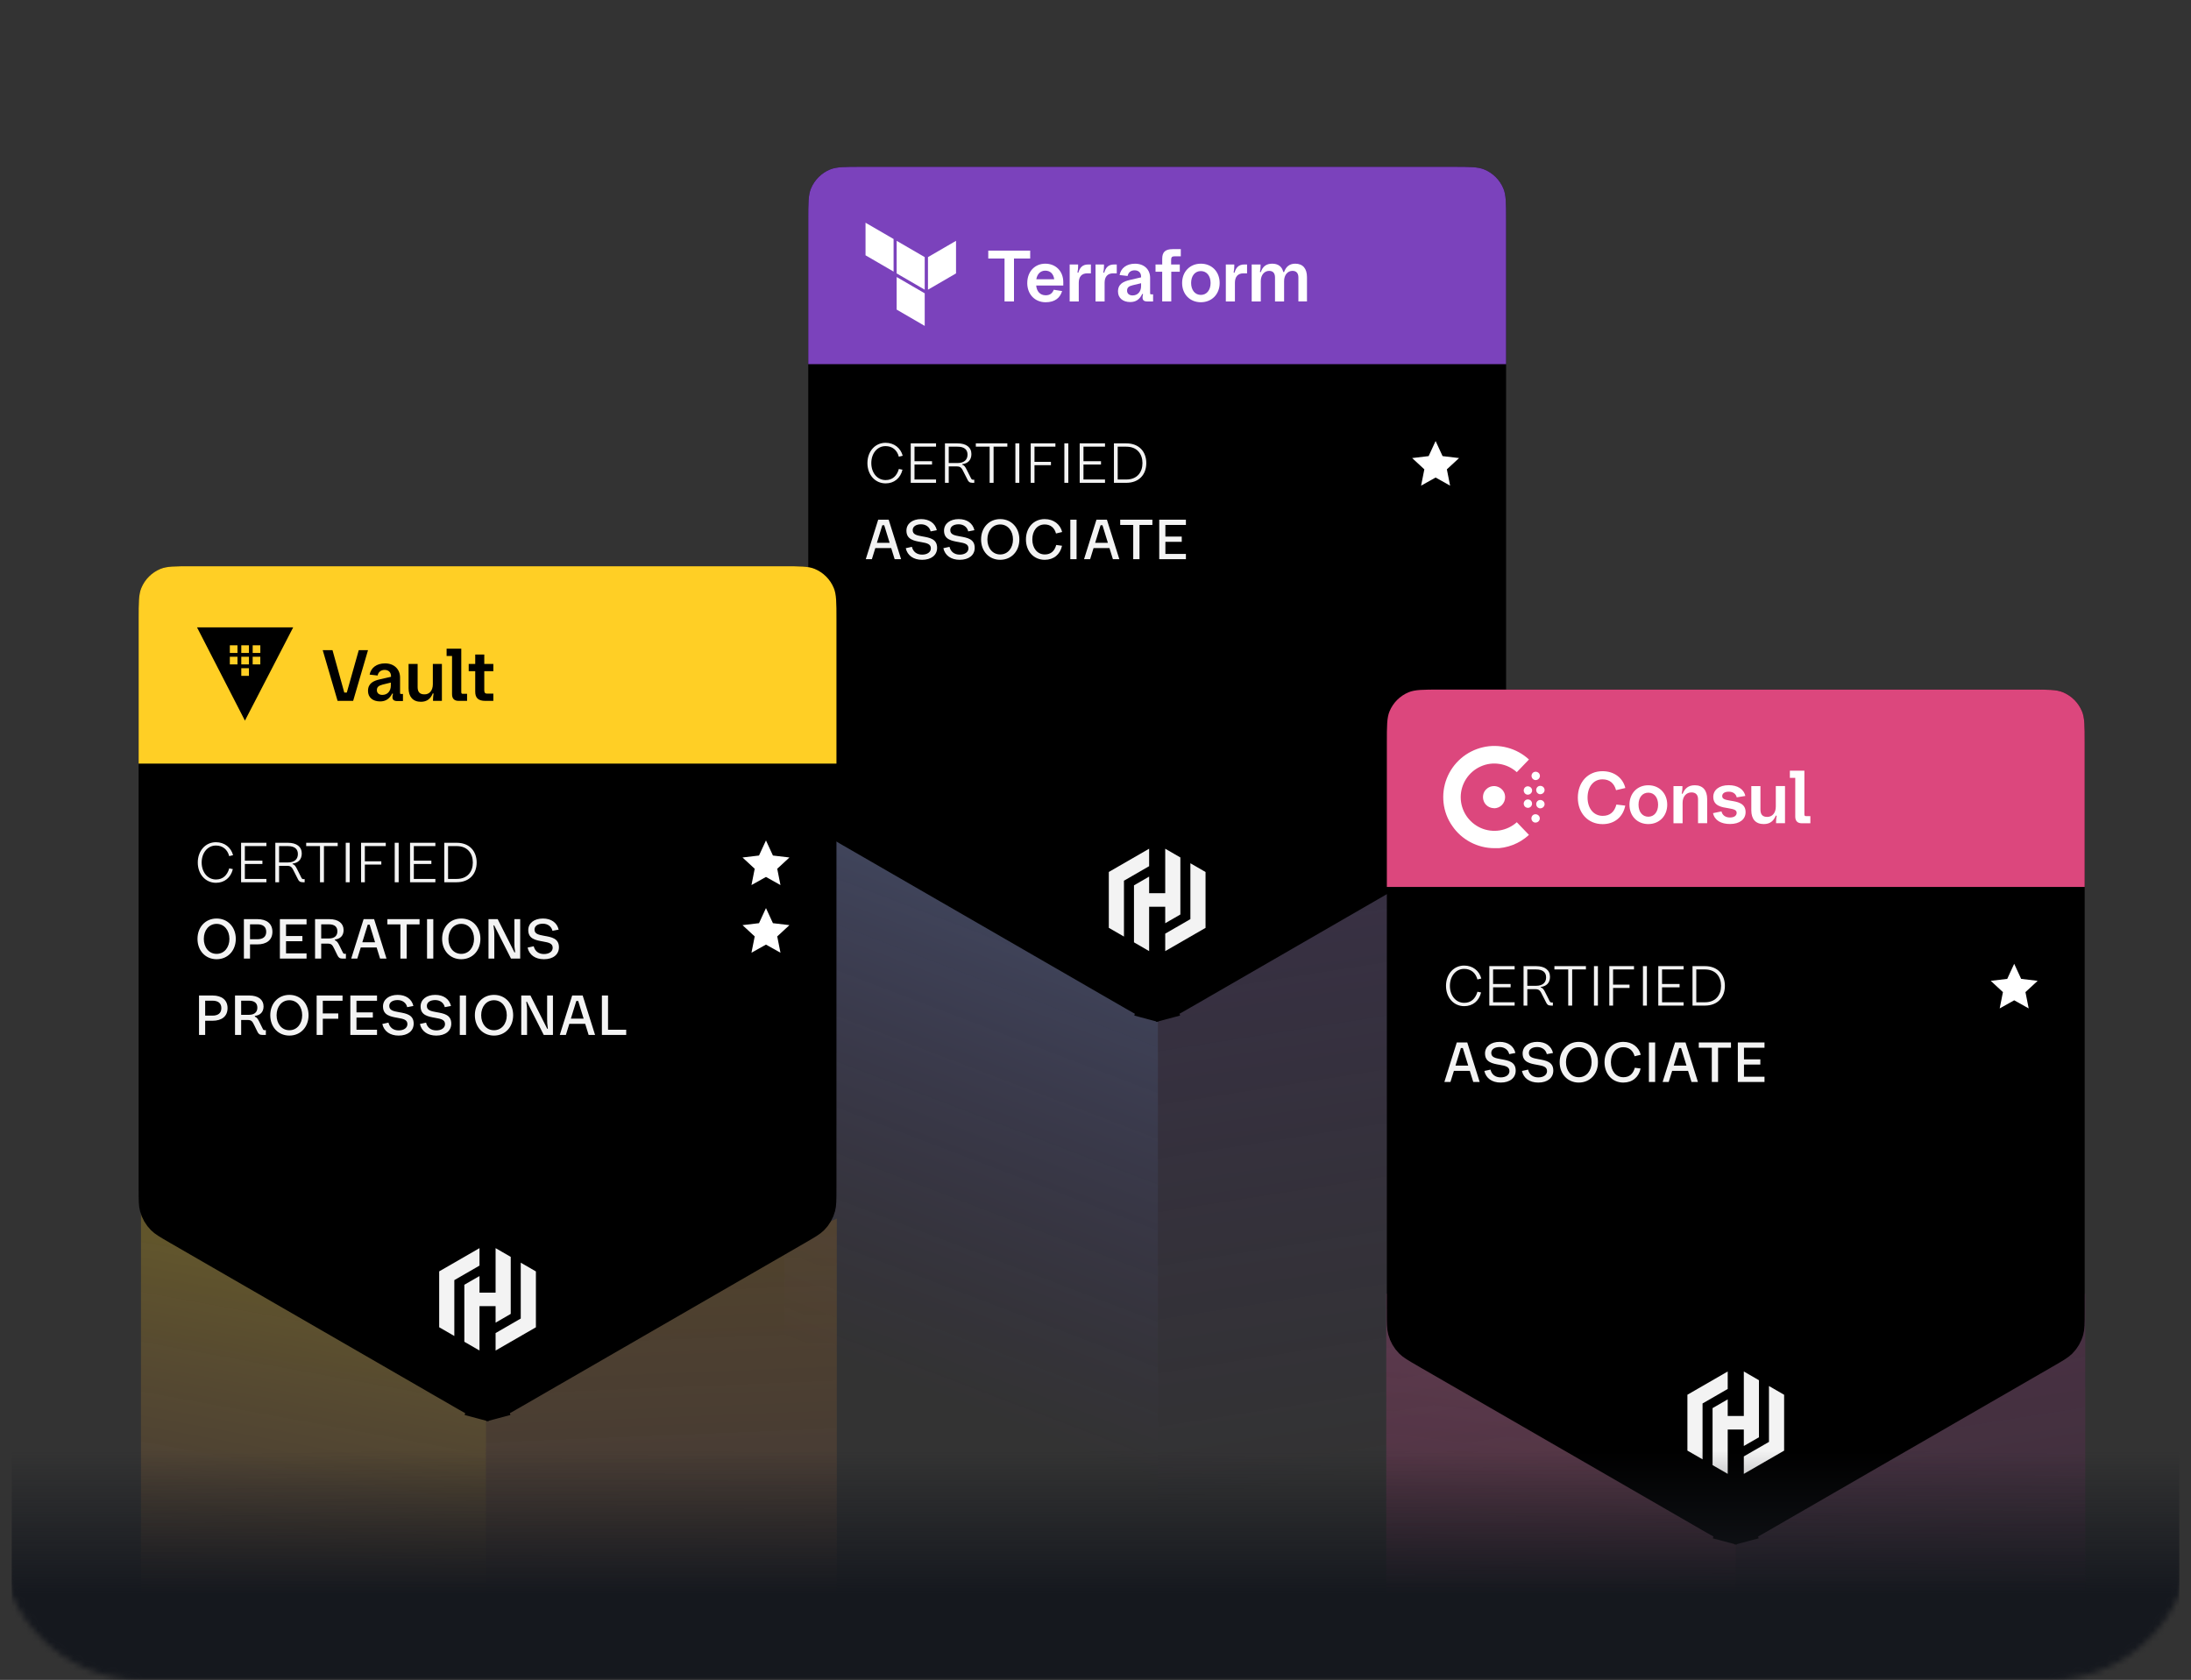 <svg width="373" height="286" viewBox="0 0 373 286" fill="none" xmlns="http://www.w3.org/2000/svg">
<rect x="0" y="0" width="373" height="286" fill="#333333" stroke="none"/>
<mask id="mask0_304_984" style="mask-type:alpha" maskUnits="userSpaceOnUse" x="0" y="0" width="373" height="286">
<path d="M0.605 24.2C0.605 11.169 11.169 0.605 24.2 0.605H348.8C361.831 0.605 372.395 11.169 372.395 24.2V261.8C372.395 274.831 361.831 285.395 348.8 285.395H24.2C11.169 285.395 0.605 274.831 0.605 261.8V24.2Z" fill="#16181D" stroke="#5D5F65" stroke-width="1.21"/>
</mask>
<g mask="url(#mask0_304_984)">
<g clip-path="url(#clip0_304_984)">
<path opacity="0.5" d="M197.126 173.904L260.696 137.202L260.696 287.086L197.126 323.788L197.126 173.904Z" fill="url(#paint0_linear_304_984)" fill-opacity="0.6"/>
<path opacity="0.5" d="M197.126 173.904L133.556 137.202L133.556 289.749L197.126 326.451L197.126 173.904Z" fill="url(#paint1_linear_304_984)" fill-opacity="0.6"/>
<g clip-path="url(#clip1_304_984)">
<path d="M144.051 141.809L144.05 141.809C142.202 140.741 141.622 140.387 141.194 139.959C140.561 139.326 140.106 138.538 139.874 137.673C139.717 137.088 139.7 136.409 139.7 134.274V37.4C139.7 35.973 139.701 35.009 139.752 34.26C139.802 33.53 139.892 33.16 139.997 32.907C140.393 31.952 141.152 31.193 142.108 30.797C142.36 30.692 142.73 30.602 143.46 30.552C144.209 30.501 145.174 30.5 146.6 30.5H247.4C248.827 30.5 249.791 30.501 250.54 30.552C251.27 30.602 251.64 30.692 251.893 30.797C252.848 31.193 253.607 31.952 254.003 32.907C254.108 33.16 254.198 33.53 254.248 34.26C254.299 35.009 254.3 35.973 254.3 37.4V134.274C254.3 136.409 254.283 137.088 254.126 137.673C253.895 138.538 253.439 139.326 252.806 139.959C252.378 140.387 251.799 140.741 249.95 141.809L201.358 169.86L201.35 169.864L201.349 169.864C199.501 170.931 198.905 171.256 198.32 171.413L198.863 173.441L198.32 171.413C197.455 171.644 196.545 171.644 195.68 171.413L195.137 173.441L195.68 171.413C195.095 171.256 194.499 170.931 192.651 169.864L192.651 169.864L192.612 169.842L192.612 169.842L144.092 141.833L144.092 141.833L144.051 141.809Z" fill="black" stroke="black" stroke-width="4.2"/>
<path opacity="0.95" d="M150.771 82.296C148.976 82.296 147.67 80.827 147.67 78.84C147.67 76.853 148.976 75.384 150.762 75.384C152.221 75.384 153.334 76.277 153.68 77.592L153.018 77.755C152.73 76.632 151.914 75.951 150.762 75.951C149.302 75.951 148.333 77.237 148.333 78.84C148.333 80.443 149.302 81.73 150.771 81.73C151.914 81.73 152.672 81.058 153.027 79.839L153.642 79.963C153.296 81.413 152.211 82.296 150.771 82.296ZM155.043 82.2V75.48H159.353V76.047H155.686V78.523H158.672V79.09H155.686V81.634H159.353V82.2H155.043ZM160.872 82.2V75.48H163.003C164.51 75.48 165.374 76.162 165.374 77.304C165.374 78.36 164.731 78.917 163.809 79.023V79.109C164.174 79.215 164.328 79.474 164.596 80.011L165.307 81.423C165.412 81.634 165.508 81.672 165.681 81.672H165.864V82.2H165.566C165.048 82.2 164.875 82.008 164.712 81.663L164.088 80.434C163.742 79.743 163.617 79.407 162.888 79.407H161.515V82.2H160.872ZM161.515 76.047V78.831H162.993C164.116 78.831 164.712 78.293 164.712 77.4C164.712 76.517 164.136 76.047 162.993 76.047H161.515ZM168.477 82.2V76.047H166.125V75.48H171.491V76.047H169.149V82.2H168.477ZM172.86 82.2V75.48H173.532V82.2H172.86ZM175.47 82.2V75.48H179.675V76.047H176.113V78.629H178.916V79.195H176.113V82.2H175.47ZM181.199 82.2V75.48H181.871V82.2H181.199ZM183.809 82.2V75.48H188.119V76.047H184.452V78.523H187.437V79.09H184.452V81.634H188.119V82.2H183.809ZM189.637 82.2V75.48H191.74C193.948 75.48 195.148 76.93 195.148 78.84C195.148 80.751 193.948 82.2 191.74 82.2H189.637ZM190.28 81.634H191.74C193.612 81.634 194.495 80.376 194.495 78.84C194.495 77.304 193.612 76.047 191.74 76.047H190.28V81.634ZM147.392 95.2L149.504 88.48H151.29L153.402 95.2H152.307L151.722 93.309H149.014L148.429 95.2H147.392ZM150.205 89.421L149.283 92.416H151.453L150.531 89.421H150.205ZM156.982 95.306C155.513 95.306 154.476 94.576 154.198 93.328L155.244 93.098C155.446 93.933 156.07 94.423 156.982 94.423C157.884 94.423 158.47 93.981 158.47 93.357C158.47 92.627 157.846 92.464 156.828 92.291C155.58 92.071 154.313 91.85 154.313 90.343C154.313 89.162 155.321 88.375 156.809 88.375C158.211 88.375 159.209 89.075 159.487 90.266L158.431 90.467C158.268 89.738 157.635 89.258 156.799 89.258C155.935 89.258 155.379 89.651 155.379 90.247C155.379 90.986 156.003 91.139 157.03 91.322C158.278 91.543 159.535 91.754 159.535 93.271C159.535 94.509 158.537 95.306 156.982 95.306ZM163.382 95.306C161.914 95.306 160.877 94.576 160.598 93.328L161.645 93.098C161.846 93.933 162.47 94.423 163.382 94.423C164.285 94.423 164.87 93.981 164.87 93.357C164.87 92.627 164.246 92.464 163.229 92.291C161.981 92.071 160.714 91.85 160.714 90.343C160.714 89.162 161.722 88.375 163.21 88.375C164.611 88.375 165.61 89.075 165.888 90.266L164.832 90.467C164.669 89.738 164.035 89.258 163.2 89.258C162.336 89.258 161.779 89.651 161.779 90.247C161.779 90.986 162.403 91.139 163.43 91.322C164.678 91.543 165.936 91.754 165.936 93.271C165.936 94.509 164.938 95.306 163.382 95.306ZM170.275 95.306C168.374 95.306 167.021 93.847 167.021 91.84C167.021 89.834 168.374 88.375 170.275 88.375C172.176 88.375 173.539 89.834 173.539 91.84C173.539 93.847 172.176 95.306 170.275 95.306ZM170.275 94.394C171.581 94.394 172.454 93.29 172.454 91.84C172.454 90.391 171.581 89.287 170.275 89.287C168.96 89.287 168.096 90.391 168.096 91.84C168.096 93.29 168.96 94.394 170.275 94.394ZM177.856 95.306C175.974 95.306 174.659 93.847 174.659 91.84C174.659 89.834 175.964 88.375 177.846 88.375C179.401 88.375 180.505 89.287 180.822 90.573L179.776 90.823C179.516 89.853 178.844 89.287 177.846 89.287C176.56 89.287 175.744 90.371 175.744 91.84C175.744 93.309 176.579 94.394 177.875 94.394C178.892 94.394 179.536 93.818 179.814 92.781L180.803 92.915C180.486 94.394 179.392 95.306 177.856 95.306ZM182.212 95.2V88.48H183.277V95.2H182.212ZM184.548 95.2L186.66 88.48H188.446L190.558 95.2H189.463L188.878 93.309H186.17L185.585 95.2H184.548ZM187.361 89.421L186.439 92.416H188.609L187.687 89.421H187.361ZM192.922 95.2V89.373H190.705V88.48H196.186V89.373H193.988V95.2H192.922ZM197.351 95.2V88.48H201.892V89.373H198.398V91.351H201.182V92.243H198.398V94.307H201.892V95.2H197.351Z" fill="white"/>
<path fill-rule="evenodd" clip-rule="evenodd" d="M256.4 37.4V134.274C256.4 134.423 256.4 134.567 256.4 134.705V62H137.6V37.4C137.6 34.604 137.6 33.206 138.057 32.104C138.666 30.634 139.834 29.466 141.304 28.857C142.407 28.4 143.804 28.4 146.6 28.4H247.4C250.196 28.4 251.594 28.4 252.696 28.857C254.166 29.466 255.334 30.634 255.943 32.104C256.4 33.206 256.4 34.604 256.4 37.4Z" fill="#7B42BC"/>
<g opacity="0.95">
<path d="M195.63 144.492L188.767 148.45V148.453V157.961L191.345 159.45V149.939L195.63 147.466V144.492Z" fill="white"/>
<path d="M198.37 144.492V152.066H195.63V149.239L193.051 150.728V160.431L195.63 161.923V154.371H198.37V157.178L200.948 155.69V145.98L198.37 144.492Z" fill="white"/>
<path d="M198.37 161.926L205.233 157.968V157.965V148.457L202.654 146.968V156.479L198.37 158.952V161.926Z" fill="white"/>
</g>
</g>
<path d="M244.4 75.082L245.585 77.651L248.394 77.984L246.317 79.904L246.869 82.679L244.4 81.297L241.931 82.679L242.483 79.904L240.406 77.984L243.215 77.651L244.4 75.082Z" fill="white"/>
<path fill-rule="evenodd" clip-rule="evenodd" d="M152.649 40.999L157.425 43.773V49.319L152.649 46.546V40.999Z" fill="white"/>
<path fill-rule="evenodd" clip-rule="evenodd" d="M157.98 43.773V49.319L162.756 46.546V40.999L157.98 43.773Z" fill="white"/>
<path fill-rule="evenodd" clip-rule="evenodd" d="M147.349 37.918V43.465L152.125 46.238V40.691L147.349 37.918Z" fill="white"/>
<path fill-rule="evenodd" clip-rule="evenodd" d="M152.649 52.709L157.425 55.483V49.936L152.649 47.163V52.709Z" fill="white"/>
<path d="M171.014 44.013H168.244V42.666H175.381V44.013H172.623V51.322H171.014V44.013Z" fill="white"/>
<path d="M174.884 48.179C174.884 46.213 176.194 44.891 177.95 44.891C179.707 44.891 181.016 46.139 181.016 48.043V48.614H176.404C176.49 49.59 177.06 50.271 178.012 50.271C178.742 50.271 179.149 49.938 179.396 49.331L180.816 49.553C180.471 50.715 179.581 51.458 178.009 51.458C176.179 51.458 174.881 50.099 174.881 48.182L174.884 48.179ZM176.428 47.55H179.47C179.359 46.623 178.801 46.078 177.947 46.078C177.143 46.078 176.564 46.648 176.425 47.55H176.428Z" fill="white"/>
<path d="M182.104 45.027H183.54V45.286C183.54 45.631 183.528 45.906 183.429 46.399L183.577 46.436C183.811 45.607 184.246 45.027 185.26 45.027H185.716V46.537H185.084C184.156 46.537 183.651 47.107 183.651 48.146V51.323H182.104V45.027Z" fill="white"/>
<path d="M186.507 45.027H187.943V45.286C187.943 45.631 187.931 45.906 187.832 46.399L187.98 46.436C188.215 45.607 188.649 45.027 189.663 45.027H190.119V46.537H189.487C188.56 46.537 188.051 47.107 188.051 48.146V51.323H186.504V45.027H186.507Z" fill="white"/>
<path d="M190.329 49.64C190.329 48.343 191.256 47.921 192.356 47.662L194.261 47.218V47.083C194.261 46.426 193.829 46.02 193.16 46.02C192.492 46.02 192.097 46.389 191.962 46.984L190.603 46.824C190.812 45.65 191.802 44.895 193.225 44.895C194.784 44.895 195.798 45.872 195.798 47.308V49.893C195.798 50.053 195.847 50.115 195.958 50.115H196.304V51.326H195.376C194.769 51.326 194.51 51.141 194.51 50.633C194.51 50.485 194.535 50.3 194.596 50.075L194.461 50.038C194.017 50.99 193.361 51.422 192.409 51.422C191.161 51.422 190.332 50.728 190.332 49.64H190.329ZM192.812 50.297C193.666 50.297 194.261 49.677 194.261 48.701V48.22L192.865 48.553C192.171 48.713 191.875 48.947 191.875 49.492C191.875 49.989 192.245 50.297 192.815 50.297H192.812Z" fill="white"/>
<path d="M197.857 46.263H196.719V45.027H197.857V44.05C197.857 42.913 198.39 42.417 199.625 42.417H201.021V43.64H199.896C199.527 43.64 199.376 43.813 199.376 44.223V45.027H200.849V46.263H199.4V51.319H197.853V46.263H197.857Z" fill="white"/>
<path d="M201.246 48.179C201.246 46.262 202.568 44.891 204.435 44.891C206.303 44.891 207.637 46.262 207.637 48.179C207.637 50.096 206.29 51.455 204.435 51.455C202.58 51.455 201.246 50.096 201.246 48.179ZM206.093 48.179C206.093 46.968 205.437 46.151 204.435 46.151C203.434 46.151 202.778 46.968 202.778 48.179C202.778 49.39 203.446 50.207 204.435 50.207C205.425 50.207 206.093 49.39 206.093 48.179Z" fill="white"/>
<path d="M208.691 45.027H210.127V45.286C210.127 45.631 210.114 45.906 210.016 46.399L210.164 46.436C210.398 45.607 210.832 45.027 211.846 45.027H212.302V46.537H211.671C210.743 46.537 210.235 47.107 210.235 48.146V51.323H208.688V45.027H208.691Z" fill="white"/>
<path d="M213.091 45.027H214.601V45.298C214.601 45.631 214.577 45.856 214.49 46.299L214.638 46.336C214.959 45.359 215.59 44.891 216.579 44.891C217.569 44.891 218.237 45.347 218.471 46.312H218.607C218.94 45.359 219.572 44.891 220.511 44.891C221.809 44.891 222.502 45.732 222.502 47.178V51.319H221.041V47.227C221.041 46.509 220.684 46.114 220.04 46.114C219.199 46.114 218.607 46.82 218.607 47.858V51.322H217.06V47.23C217.06 46.512 216.715 46.117 216.071 46.117C215.242 46.117 214.638 46.823 214.638 47.862V51.325H213.091V45.03V45.027Z" fill="white"/>
</g>
<path opacity="0.5" d="M82.73 232.801L142.46 207.464L142.46 346.654L82.73 371.992L82.73 232.801Z" fill="url(#paint2_linear_304_984)" fill-opacity="0.6"/>
<path opacity="0.5" d="M82.73 230.802L24 205.464L24 355.913L82.73 381.25L82.73 230.802Z" fill="url(#paint3_linear_304_984)" fill-opacity="0.6"/>
<g clip-path="url(#clip2_304_984)">
<path d="M30.05 209.809L30.05 209.809C28.202 208.741 27.622 208.387 27.194 207.959C26.561 207.326 26.106 206.538 25.874 205.673C25.717 205.088 25.7 204.409 25.7 202.274V105.4C25.7 103.973 25.701 103.009 25.752 102.26C25.802 101.53 25.892 101.16 25.997 100.907C26.393 99.952 27.152 99.193 28.108 98.797C28.36 98.692 28.73 98.602 29.46 98.552C30.209 98.501 31.174 98.5 32.6 98.5H133.4C134.827 98.5 135.791 98.501 136.54 98.552C137.27 98.602 137.64 98.692 137.893 98.797C138.848 99.193 139.607 99.952 140.003 100.907C140.108 101.16 140.198 101.53 140.248 102.26C140.299 103.009 140.3 103.973 140.3 105.4V202.274C140.3 204.409 140.283 205.088 140.126 205.673C139.895 206.538 139.439 207.326 138.806 207.959C138.378 208.387 137.799 208.741 135.95 209.809L87.358 237.86L87.35 237.864L87.349 237.864C85.501 238.931 84.905 239.256 84.32 239.413L84.863 241.441L84.32 239.413C83.455 239.644 82.545 239.644 81.68 239.413L81.137 241.441L81.68 239.413C81.095 239.256 80.499 238.931 78.651 237.864L78.65 237.864L78.612 237.842L78.612 237.842L30.092 209.833L30.092 209.833L30.05 209.809Z" fill="black" stroke="black" stroke-width="4.2"/>
<path opacity="0.95" d="M36.771 150.296C34.976 150.296 33.67 148.827 33.67 146.84C33.67 144.853 34.976 143.384 36.762 143.384C38.221 143.384 39.334 144.277 39.68 145.592L39.018 145.755C38.73 144.632 37.914 143.951 36.762 143.951C35.302 143.951 34.333 145.237 34.333 146.84C34.333 148.443 35.302 149.73 36.771 149.73C37.914 149.73 38.672 149.058 39.027 147.839L39.642 147.963C39.296 149.413 38.211 150.296 36.771 150.296ZM41.043 150.2V143.48H45.353V144.047H41.686V146.523H44.672V147.09H41.686V149.634H45.353V150.2H41.043ZM46.872 150.2V143.48H49.003C50.51 143.48 51.374 144.162 51.374 145.304C51.374 146.36 50.731 146.917 49.809 147.023V147.109C50.174 147.215 50.328 147.474 50.596 148.011L51.307 149.423C51.412 149.634 51.508 149.672 51.681 149.672H51.864V150.2H51.566C51.048 150.2 50.875 150.008 50.712 149.663L50.088 148.434C49.742 147.743 49.617 147.407 48.888 147.407H47.515V150.2H46.872ZM47.515 144.047V146.831H48.993C50.116 146.831 50.712 146.293 50.712 145.4C50.712 144.517 50.136 144.047 48.993 144.047H47.515ZM54.477 150.2V144.047H52.125V143.48H57.491V144.047H55.149V150.2H54.477ZM58.86 150.2V143.48H59.532V150.2H58.86ZM61.47 150.2V143.48H65.675V144.047H62.113V146.629H64.916V147.195H62.113V150.2H61.47ZM67.199 150.2V143.48H67.871V150.2H67.199ZM69.808 150.2V143.48H74.119V144.047H70.452V146.523H73.437V147.09H70.452V149.634H74.119V150.2H69.808ZM75.637 150.2V143.48H77.74C79.948 143.48 81.147 144.93 81.147 146.84C81.147 148.751 79.948 150.2 77.74 150.2H75.637ZM76.28 149.634H77.74C79.612 149.634 80.495 148.376 80.495 146.84C80.495 145.304 79.612 144.047 77.74 144.047H76.28V149.634ZM36.877 163.306C34.976 163.306 33.622 161.847 33.622 159.84C33.622 157.834 34.976 156.375 36.877 156.375C38.778 156.375 40.141 157.834 40.141 159.84C40.141 161.847 38.778 163.306 36.877 163.306ZM36.877 162.394C38.182 162.394 39.056 161.29 39.056 159.84C39.056 158.391 38.182 157.287 36.877 157.287C35.562 157.287 34.698 158.391 34.698 159.84C34.698 161.29 35.562 162.394 36.877 162.394ZM41.52 163.2V156.48H43.804C45.398 156.48 46.377 157.248 46.377 158.631C46.377 160.023 45.398 160.781 43.804 160.781H42.566V163.2H41.52ZM42.566 159.907H43.804C44.793 159.907 45.321 159.466 45.321 158.631C45.321 157.805 44.793 157.363 43.804 157.363H42.566V159.907ZM47.648 163.2V156.48H52.189V157.373H48.695V159.351H51.479V160.243H48.695V162.307H52.189V163.2H47.648ZM53.636 163.2V156.48H56.036C57.639 156.48 58.494 157.219 58.494 158.343C58.494 159.322 57.899 159.85 57.015 159.955V160.08C57.351 160.205 57.524 160.455 57.774 160.963L58.369 162.173C58.455 162.346 58.532 162.384 58.695 162.384H58.887V163.2H58.34C57.822 163.2 57.639 163.027 57.447 162.643L56.891 161.501C56.593 160.906 56.459 160.647 55.767 160.647H54.683V163.2H53.636ZM54.683 157.363V159.773H55.969C56.929 159.773 57.438 159.331 57.438 158.554C57.438 157.776 56.948 157.363 55.969 157.363H54.683ZM59.791 163.2L61.903 156.48H63.688L65.8 163.2H64.706L64.12 161.309H61.413L60.828 163.2H59.791ZM62.604 157.421L61.682 160.416H63.852L62.93 157.421H62.604ZM68.165 163.2V157.373H65.948V156.48H71.429V157.373H69.231V163.2H68.165ZM72.7 163.2V156.48H73.765V163.2H72.7ZM78.521 163.306C76.62 163.306 75.266 161.847 75.266 159.84C75.266 157.834 76.62 156.375 78.521 156.375C80.422 156.375 81.785 157.834 81.785 159.84C81.785 161.847 80.422 163.306 78.521 163.306ZM78.521 162.394C79.826 162.394 80.7 161.29 80.7 159.84C80.7 158.391 79.826 157.287 78.521 157.287C77.206 157.287 76.342 158.391 76.342 159.84C76.342 161.29 77.206 162.394 78.521 162.394ZM83.164 163.2V156.48H84.728L87.589 162.154L87.695 162.125C87.58 161.299 87.57 161.002 87.57 160.522V156.48H88.559V163.2H86.994L84.124 157.527L84.018 157.555C84.143 158.381 84.153 158.679 84.153 159.159V163.2H83.164ZM92.602 163.306C91.133 163.306 90.096 162.576 89.817 161.328L90.864 161.098C91.066 161.933 91.689 162.423 92.602 162.423C93.504 162.423 94.09 161.981 94.09 161.357C94.09 160.627 93.466 160.464 92.448 160.291C91.2 160.071 89.933 159.85 89.933 158.343C89.933 157.162 90.941 156.375 92.429 156.375C93.83 156.375 94.829 157.075 95.107 158.266L94.051 158.467C93.888 157.738 93.254 157.258 92.419 157.258C91.555 157.258 90.998 157.651 90.998 158.247C90.998 158.986 91.622 159.139 92.65 159.322C93.897 159.543 95.155 159.754 95.155 161.271C95.155 162.509 94.157 163.306 92.602 163.306ZM33.882 176.2V169.48H36.166C37.76 169.48 38.739 170.248 38.739 171.631C38.739 173.023 37.76 173.781 36.166 173.781H34.928V176.2H33.882ZM34.928 172.907H36.166C37.155 172.907 37.683 172.466 37.683 171.631C37.683 170.805 37.155 170.363 36.166 170.363H34.928V172.907ZM40.01 176.2V169.48H42.41C44.013 169.48 44.868 170.219 44.868 171.343C44.868 172.322 44.273 172.85 43.389 172.955V173.08C43.725 173.205 43.898 173.455 44.148 173.963L44.743 175.173C44.829 175.346 44.906 175.384 45.069 175.384H45.261V176.2H44.714C44.196 176.2 44.013 176.027 43.821 175.643L43.265 174.501C42.967 173.906 42.833 173.647 42.141 173.647H41.057V176.2H40.01ZM41.057 170.363V172.773H42.343C43.303 172.773 43.812 172.331 43.812 171.554C43.812 170.776 43.322 170.363 42.343 170.363H41.057ZM49.265 176.306C47.364 176.306 46.011 174.847 46.011 172.84C46.011 170.834 47.364 169.375 49.265 169.375C51.166 169.375 52.529 170.834 52.529 172.84C52.529 174.847 51.166 176.306 49.265 176.306ZM49.265 175.394C50.571 175.394 51.444 174.29 51.444 172.84C51.444 171.391 50.571 170.287 49.265 170.287C47.95 170.287 47.086 171.391 47.086 172.84C47.086 174.29 47.95 175.394 49.265 175.394ZM53.908 176.2V169.48H58.315V170.373H54.955V172.533H57.585V173.435H54.955V176.2H53.908ZM59.643 176.2V169.48H64.184V170.373H60.689V172.351H63.473V173.243H60.689V175.307H64.184V176.2H59.643ZM67.871 176.306C66.403 176.306 65.366 175.576 65.087 174.328L66.134 174.098C66.335 174.933 66.959 175.423 67.871 175.423C68.774 175.423 69.359 174.981 69.359 174.357C69.359 173.627 68.735 173.464 67.718 173.291C66.47 173.071 65.203 172.85 65.203 171.343C65.203 170.162 66.21 169.375 67.698 169.375C69.1 169.375 70.099 170.075 70.377 171.266L69.321 171.467C69.158 170.738 68.524 170.258 67.689 170.258C66.825 170.258 66.268 170.651 66.268 171.247C66.268 171.986 66.892 172.139 67.919 172.322C69.167 172.543 70.425 172.754 70.425 174.271C70.425 175.509 69.427 176.306 67.871 176.306ZM74.272 176.306C72.803 176.306 71.766 175.576 71.488 174.328L72.534 174.098C72.736 174.933 73.36 175.423 74.272 175.423C75.174 175.423 75.76 174.981 75.76 174.357C75.76 173.627 75.136 173.464 74.118 173.291C72.87 173.071 71.603 172.85 71.603 171.343C71.603 170.162 72.611 169.375 74.099 169.375C75.501 169.375 76.499 170.075 76.777 171.266L75.721 171.467C75.558 170.738 74.925 170.258 74.089 170.258C73.225 170.258 72.669 170.651 72.669 171.247C72.669 171.986 73.293 172.139 74.32 172.322C75.568 172.543 76.825 172.754 76.825 174.271C76.825 175.509 75.827 176.306 74.272 176.306ZM78.275 176.2V169.48H79.341V176.2H78.275ZM84.096 176.306C82.196 176.306 80.842 174.847 80.842 172.84C80.842 170.834 82.196 169.375 84.096 169.375C85.997 169.375 87.36 170.834 87.36 172.84C87.36 174.847 85.997 176.306 84.096 176.306ZM84.096 175.394C85.402 175.394 86.276 174.29 86.276 172.84C86.276 171.391 85.402 170.287 84.096 170.287C82.781 170.287 81.917 171.391 81.917 172.84C81.917 174.29 82.781 175.394 84.096 175.394ZM88.739 176.2V169.48H90.304L93.165 175.154L93.27 175.125C93.155 174.299 93.146 174.002 93.146 173.522V169.48H94.134V176.2H92.57L89.699 170.527L89.594 170.555C89.718 171.381 89.728 171.679 89.728 172.159V176.2H88.739ZM95.297 176.2L97.409 169.48H99.195L101.307 176.2H100.212L99.627 174.309H96.919L96.334 176.2H95.297ZM98.11 170.421L97.188 173.416H99.358L98.436 170.421H98.11ZM102.468 176.2V169.48H103.515V175.307H106.606V176.2H102.468Z" fill="white"/>
<path fill-rule="evenodd" clip-rule="evenodd" d="M142.4 105.4V202.274C142.4 202.423 142.4 202.567 142.4 202.705V130H23.6V105.4C23.6 102.604 23.6 101.206 24.057 100.104C24.666 98.634 25.834 97.466 27.304 96.857C28.407 96.4 29.804 96.4 32.6 96.4H133.4C136.196 96.4 137.594 96.4 138.696 96.857C140.166 97.466 141.334 98.634 141.943 100.104C142.4 101.206 142.4 102.604 142.4 105.4Z" fill="#FFCF25"/>
<g opacity="0.95">
<path d="M81.63 212.492L74.767 216.45V216.453V225.961L77.345 227.45V217.939L81.63 215.466V212.492Z" fill="white"/>
<path d="M84.37 212.492V220.066H81.63V217.239L79.05 218.728V228.431L81.63 229.923V222.371H84.37V225.178L86.948 223.69V213.98L84.37 212.492Z" fill="white"/>
<path d="M84.37 229.926L91.233 225.968V225.965V216.457L88.654 214.968V224.479L84.37 226.952V229.926Z" fill="white"/>
</g>
</g>
<path d="M130.4 154.6L131.585 157.169L134.394 157.502L132.317 159.423L132.869 162.198L130.4 160.816L127.931 162.198L128.483 159.423L126.406 157.502L129.215 157.169L130.4 154.6Z" fill="white"/>
<path d="M33.54 106.804L41.698 122.683L49.915 106.804H33.54ZM40.428 113.109H39.127V111.811H40.428V113.109ZM40.428 111.16H39.127V109.859H40.428V111.16ZM42.38 115.058H41.078V113.757H42.38V115.058ZM42.38 113.109H41.078V111.811H42.38V113.109ZM42.38 111.16H41.078V109.859H42.38V111.16ZM44.316 113.109H43.015V111.811H44.316V113.109ZM43.018 111.16V109.859H44.319V111.16H43.018Z" fill="black"/>
<path d="M57.47 119.322L54.941 110.689H56.606L58.611 117.904H59.042L61.077 110.689H62.65L60.121 119.322H57.47ZM64.716 119.415C63.451 119.415 62.65 118.737 62.65 117.627C62.65 116.332 63.575 115.9 64.685 115.653L66.566 115.222V115.098C66.566 114.451 66.134 114.05 65.486 114.05C64.839 114.05 64.407 114.42 64.284 115.006L62.927 114.852C63.143 113.68 64.13 112.94 65.548 112.94C67.09 112.94 68.107 113.927 68.107 115.345V117.935C68.107 118.089 68.138 118.151 68.261 118.151H68.601V119.353H67.676C67.09 119.353 66.812 119.168 66.812 118.675C66.812 118.521 66.843 118.336 66.905 118.12L66.781 118.058C66.319 118.983 65.641 119.415 64.716 119.415ZM64.161 117.503C64.161 117.997 64.531 118.305 65.086 118.305C65.949 118.305 66.535 117.688 66.535 116.702V116.208L65.147 116.547C64.469 116.732 64.161 116.948 64.161 117.503ZM73.688 116.486V113.032H75.23V119.322H73.719V119.076C73.719 118.767 73.75 118.521 73.811 118.089L73.688 118.027C73.318 118.952 72.701 119.477 71.653 119.477C70.296 119.477 69.556 118.613 69.556 117.164V113.032H71.098V116.979C71.098 117.812 71.468 118.212 72.239 118.212C73.071 118.243 73.688 117.596 73.688 116.486ZM78.529 110.442V117.812C78.529 118.058 78.621 118.12 78.776 118.12H79.516V119.322H78.066C77.326 119.322 76.956 118.922 76.956 118.182V111.676H76.031V110.442H78.529ZM82.63 119.322C81.427 119.322 80.903 118.829 80.903 117.75V114.266H79.793V113.032H80.903V111.429H82.445V113.032H83.986V114.266H82.445V117.534C82.445 117.935 82.599 118.089 82.907 118.089H83.986V119.322H82.63Z" fill="black"/>
<path d="M130.4 143.082L131.585 145.651L134.394 145.984L132.317 147.905L132.869 150.679L130.4 149.298L127.931 150.679L128.483 147.905L126.406 145.984L129.215 145.651L130.4 143.082Z" fill="white"/>
<path opacity="0.5" d="M295.499 254.531L355 220.209L355 358.505L295.499 392.827L295.499 254.531Z" fill="url(#paint4_linear_304_984)" fill-opacity="0.6"/>
<path opacity="0.5" d="M295.5 254.531L236 220.209L236 360.995L295.5 395.318L295.5 254.531Z" fill="url(#paint5_linear_304_984)" fill-opacity="0.6"/>
<g clip-path="url(#clip3_304_984)">
<path d="M242.551 230.809L242.55 230.809C240.702 229.741 240.122 229.387 239.694 228.959C239.061 228.326 238.606 227.538 238.374 226.673C238.217 226.088 238.2 225.409 238.2 223.274V126.4C238.2 124.973 238.201 124.009 238.252 123.26C238.302 122.53 238.392 122.16 238.497 121.907C238.893 120.952 239.652 120.193 240.608 119.797C240.86 119.692 241.23 119.602 241.96 119.552C242.709 119.501 243.674 119.5 245.1 119.5H345.9C347.327 119.5 348.291 119.501 349.04 119.552C349.77 119.602 350.14 119.692 350.393 119.797C351.348 120.193 352.107 120.952 352.503 121.907C352.608 122.16 352.698 122.53 352.748 123.26C352.799 124.009 352.8 124.973 352.8 126.4V223.274C352.8 225.409 352.783 226.088 352.626 226.673C352.395 227.538 351.939 228.326 351.306 228.959C350.878 229.387 350.299 229.741 348.45 230.809L299.858 258.86L299.85 258.864L299.849 258.864C298.001 259.931 297.405 260.256 296.82 260.413L297.363 262.441L296.82 260.413C295.955 260.644 295.045 260.644 294.18 260.413L293.637 262.441L294.18 260.413C293.595 260.256 292.999 259.931 291.151 258.864L291.151 258.864L291.112 258.842L291.112 258.842L242.592 230.833L242.592 230.833L242.551 230.809Z" fill="black" stroke="black" stroke-width="4.2"/>
<path opacity="0.95" d="M249.271 171.296C247.476 171.296 246.17 169.827 246.17 167.84C246.17 165.853 247.476 164.384 249.262 164.384C250.721 164.384 251.834 165.277 252.18 166.592L251.518 166.755C251.23 165.632 250.414 164.951 249.262 164.951C247.802 164.951 246.833 166.237 246.833 167.84C246.833 169.443 247.802 170.73 249.271 170.73C250.414 170.73 251.172 170.058 251.527 168.839L252.142 168.963C251.796 170.413 250.711 171.296 249.271 171.296ZM253.543 171.2V164.48H257.853V165.047H254.186V167.523H257.172V168.09H254.186V170.634H257.853V171.2H253.543ZM259.372 171.2V164.48H261.503C263.01 164.48 263.874 165.162 263.874 166.304C263.874 167.36 263.231 167.917 262.309 168.023V168.109C262.674 168.215 262.828 168.474 263.096 169.011L263.807 170.423C263.912 170.634 264.008 170.672 264.181 170.672H264.364V171.2H264.066C263.548 171.2 263.375 171.008 263.212 170.663L262.588 169.434C262.242 168.743 262.117 168.407 261.388 168.407H260.015V171.2H259.372ZM260.015 165.047V167.831H261.493C262.616 167.831 263.212 167.293 263.212 166.4C263.212 165.517 262.636 165.047 261.493 165.047H260.015ZM266.977 171.2V165.047H264.625V164.48H269.991V165.047H267.649V171.2H266.977ZM271.36 171.2V164.48H272.032V171.2H271.36ZM273.97 171.2V164.48H278.175V165.047H274.613V167.629H277.416V168.195H274.613V171.2H273.97ZM279.699 171.2V164.48H280.371V171.2H279.699ZM282.309 171.2V164.48H286.619V165.047H282.952V167.523H285.937V168.09H282.952V170.634H286.619V171.2H282.309ZM288.137 171.2V164.48H290.24C292.448 164.48 293.648 165.93 293.648 167.84C293.648 169.751 292.448 171.2 290.24 171.2H288.137ZM288.78 170.634H290.24C292.112 170.634 292.995 169.376 292.995 167.84C292.995 166.304 292.112 165.047 290.24 165.047H288.78V170.634ZM245.892 184.2L248.004 177.48H249.79L251.902 184.2H250.807L250.222 182.309H247.514L246.929 184.2H245.892ZM248.705 178.421L247.783 181.416H249.953L249.031 178.421H248.705ZM255.482 184.306C254.013 184.306 252.976 183.576 252.698 182.328L253.744 182.098C253.946 182.933 254.57 183.423 255.482 183.423C256.384 183.423 256.97 182.981 256.97 182.357C256.97 181.627 256.346 181.464 255.328 181.291C254.08 181.071 252.813 180.85 252.813 179.343C252.813 178.162 253.821 177.375 255.309 177.375C256.711 177.375 257.709 178.075 257.987 179.266L256.931 179.467C256.768 178.738 256.135 178.258 255.299 178.258C254.435 178.258 253.879 178.651 253.879 179.247C253.879 179.986 254.503 180.139 255.53 180.322C256.778 180.543 258.035 180.754 258.035 182.271C258.035 183.509 257.037 184.306 255.482 184.306ZM261.882 184.306C260.414 184.306 259.377 183.576 259.098 182.328L260.145 182.098C260.346 182.933 260.97 183.423 261.882 183.423C262.785 183.423 263.37 182.981 263.37 182.357C263.37 181.627 262.746 181.464 261.729 181.291C260.481 181.071 259.214 180.85 259.214 179.343C259.214 178.162 260.222 177.375 261.71 177.375C263.111 177.375 264.11 178.075 264.388 179.266L263.332 179.467C263.169 178.738 262.535 178.258 261.7 178.258C260.836 178.258 260.279 178.651 260.279 179.247C260.279 179.986 260.903 180.139 261.93 180.322C263.178 180.543 264.436 180.754 264.436 182.271C264.436 183.509 263.438 184.306 261.882 184.306ZM268.775 184.306C266.874 184.306 265.521 182.847 265.521 180.84C265.521 178.834 266.874 177.375 268.775 177.375C270.676 177.375 272.039 178.834 272.039 180.84C272.039 182.847 270.676 184.306 268.775 184.306ZM268.775 183.394C270.081 183.394 270.954 182.29 270.954 180.84C270.954 179.391 270.081 178.287 268.775 178.287C267.46 178.287 266.596 179.391 266.596 180.84C266.596 182.29 267.46 183.394 268.775 183.394ZM276.356 184.306C274.474 184.306 273.159 182.847 273.159 180.84C273.159 178.834 274.464 177.375 276.346 177.375C277.901 177.375 279.005 178.287 279.322 179.573L278.276 179.823C278.016 178.853 277.344 178.287 276.346 178.287C275.06 178.287 274.244 179.371 274.244 180.84C274.244 182.309 275.079 183.394 276.375 183.394C277.392 183.394 278.036 182.818 278.314 181.781L279.303 181.915C278.986 183.394 277.892 184.306 276.356 184.306ZM280.712 184.2V177.48H281.777V184.2H280.712ZM283.048 184.2L285.16 177.48H286.946L289.058 184.2H287.963L287.378 182.309H284.67L284.085 184.2H283.048ZM285.861 178.421L284.939 181.416H287.109L286.187 178.421H285.861ZM291.422 184.2V178.373H289.205V177.48H294.686V178.373H292.488V184.2H291.422ZM295.851 184.2V177.48H300.392V178.373H296.898V180.351H299.682V181.243H296.898V183.307H300.392V184.2H295.851Z" fill="white"/>
<path fill-rule="evenodd" clip-rule="evenodd" d="M354.9 126.4V223.274C354.9 223.423 354.9 223.567 354.9 223.705V151H236.1V126.4C236.1 123.604 236.1 122.206 236.557 121.104C237.166 119.634 238.334 118.466 239.804 117.857C240.907 117.4 242.304 117.4 245.1 117.4H345.9C348.696 117.4 350.094 117.4 351.196 117.857C352.666 118.466 353.834 119.634 354.443 121.104C354.9 122.206 354.9 123.604 354.9 126.4Z" fill="#DC477D"/>
<g opacity="0.95">
<path d="M294.13 233.492L287.267 237.45V237.453V246.961L289.845 248.45V238.939L294.13 236.466V233.492Z" fill="white"/>
<path d="M296.87 233.492V241.066H294.13V238.239L291.551 239.728V249.431L294.13 250.923V243.371H296.87V246.178L299.448 244.69V234.98L296.87 233.492Z" fill="white"/>
<path d="M296.87 250.926L303.733 246.968V246.965V237.457L301.154 235.968V245.479L296.87 247.952V250.926Z" fill="white"/>
</g>
</g>
<g clip-path="url(#clip4_304_984)">
<path d="M268.613 135.8C268.613 133.183 270.313 131.293 272.806 131.293C274.875 131.293 276.307 132.501 276.698 134.156L275.121 134.525C274.797 133.351 274.025 132.68 272.806 132.68C271.252 132.68 270.268 133.977 270.268 135.789C270.268 137.6 271.286 138.898 272.851 138.898C274.092 138.898 274.853 138.215 275.177 136.974L276.687 137.153C276.307 139.099 274.853 140.307 272.829 140.307C270.335 140.307 268.613 138.417 268.613 135.8Z" fill="white"/>
<path d="M277.402 136.998C277.402 135.063 278.733 133.688 280.612 133.688C282.49 133.688 283.832 135.074 283.832 136.998C283.832 138.921 282.479 140.296 280.612 140.296C278.744 140.296 277.402 138.932 277.402 136.998ZM282.278 136.998C282.278 135.779 281.618 134.951 280.612 134.951C279.605 134.951 278.946 135.767 278.946 136.998C278.946 138.228 279.616 139.044 280.612 139.044C281.607 139.044 282.278 138.228 282.278 136.998Z" fill="white"/>
<path d="M286.449 140.162H284.895V133.833H286.416V134.09C286.416 134.426 286.393 134.649 286.304 135.108L286.449 135.141C286.829 134.224 287.433 133.688 288.518 133.688C289.905 133.688 290.631 134.56 290.631 136.036V140.151H289.077V136.081C289.077 135.331 288.708 134.906 287.959 134.906C287.12 134.906 286.449 135.544 286.449 136.684V140.14V140.162Z" fill="white"/>
<path d="M291.615 138.44L293.069 138.138C293.226 138.831 293.796 139.178 294.512 139.178C295.227 139.178 295.652 138.865 295.652 138.384C295.652 137.87 295.172 137.769 294.243 137.601C293.136 137.422 291.671 137.232 291.671 135.667C291.671 134.481 292.678 133.676 294.299 133.676C295.742 133.676 296.86 134.291 297.128 135.51L295.664 135.745C295.518 135.119 294.993 134.783 294.31 134.783C293.561 134.783 293.192 135.108 293.192 135.533C293.192 136.047 293.695 136.159 294.601 136.315C295.719 136.494 297.173 136.707 297.173 138.261C297.173 139.48 296.178 140.285 294.523 140.285C293.002 140.285 291.895 139.67 291.627 138.429L291.615 138.44Z" fill="white"/>
<path d="M302.328 133.821H303.883V140.151H302.362V139.893C302.362 139.569 302.384 139.334 302.462 138.887L302.328 138.842C301.937 139.77 301.344 140.296 300.259 140.296C298.873 140.296 298.146 139.435 298.146 137.959V133.832H299.7V137.825C299.7 138.663 300.058 139.077 300.852 139.077C301.702 139.077 302.317 138.428 302.317 137.31V133.821H302.328Z" fill="white"/>
<path d="M307.182 138.63C307.182 138.865 307.271 138.943 307.439 138.943H308.199V140.162H306.745C306.007 140.162 305.627 139.759 305.627 139.021V132.435H304.71V131.205H307.182V138.63Z" fill="white"/>
<path d="M254.411 144.399C252.991 144.399 251.604 144.052 250.352 143.393C249.099 142.733 248.026 141.782 247.232 140.608C246.415 139.445 245.912 138.092 245.756 136.694C245.599 135.285 245.778 133.865 246.292 132.546C246.807 131.226 247.634 130.052 248.708 129.124C249.781 128.196 251.056 127.547 252.443 127.223C253.818 126.898 255.261 126.921 256.625 127.29C257.989 127.648 259.253 128.341 260.293 129.303L258.224 131.461C257.408 130.723 256.39 130.231 255.294 130.063C254.199 129.884 253.08 130.029 252.074 130.488C251.067 130.935 250.206 131.673 249.603 132.601C248.999 133.53 248.674 134.614 248.674 135.721C248.674 136.828 248.999 137.913 249.603 138.841C250.206 139.769 251.067 140.496 252.074 140.955C253.08 141.402 254.199 141.547 255.294 141.38C256.39 141.201 257.408 140.72 258.224 139.982L260.293 142.14C258.694 143.616 256.592 144.433 254.411 144.433V144.399Z" fill="white"/>
<path d="M261.411 140.051C261.266 140.051 261.132 140.006 261.02 139.928C260.908 139.849 260.808 139.737 260.763 139.603C260.707 139.469 260.696 139.335 260.718 139.19C260.74 139.055 260.819 138.921 260.908 138.821C261.009 138.72 261.132 138.653 261.277 138.63C261.411 138.608 261.557 138.619 261.691 138.675C261.825 138.731 261.937 138.821 262.015 138.932C262.094 139.044 262.138 139.19 262.138 139.324C262.138 139.514 262.06 139.693 261.926 139.827C261.792 139.961 261.613 140.039 261.423 140.039L261.411 140.051Z" fill="white"/>
<path d="M254.355 137.59C253.986 137.59 253.617 137.478 253.304 137.276C252.991 137.075 252.745 136.773 252.611 136.427C252.465 136.08 252.432 135.7 252.499 135.342C252.566 134.973 252.745 134.637 253.013 134.38C253.282 134.112 253.617 133.933 253.975 133.866C254.344 133.787 254.724 133.832 255.071 133.978C255.418 134.123 255.708 134.358 255.921 134.671C256.133 134.984 256.234 135.342 256.234 135.722C256.234 136.225 256.033 136.695 255.686 137.053C255.339 137.411 254.858 137.601 254.355 137.612V137.59Z" fill="white"/>
<path d="M262.228 137.624C262.082 137.624 261.948 137.579 261.836 137.501C261.725 137.423 261.624 137.311 261.579 137.177C261.523 137.042 261.512 136.908 261.534 136.763C261.557 136.629 261.635 136.494 261.725 136.394C261.814 136.293 261.948 136.226 262.094 136.204C262.228 136.181 262.373 136.192 262.507 136.248C262.642 136.304 262.753 136.394 262.832 136.506C262.91 136.617 262.955 136.763 262.955 136.897C262.955 137.087 262.876 137.266 262.742 137.4C262.608 137.534 262.429 137.613 262.239 137.613L262.228 137.624Z" fill="white"/>
<path d="M260.103 137.534C259.958 137.534 259.823 137.489 259.712 137.411C259.589 137.333 259.499 137.221 259.454 137.087C259.399 136.953 259.387 136.807 259.41 136.673C259.443 136.539 259.51 136.405 259.611 136.304C259.712 136.203 259.835 136.136 259.98 136.114C260.114 136.091 260.26 136.103 260.394 136.159C260.528 136.214 260.64 136.304 260.707 136.427C260.785 136.55 260.83 136.684 260.819 136.83C260.819 137.02 260.74 137.199 260.606 137.333C260.472 137.467 260.293 137.534 260.103 137.534Z" fill="white"/>
<path d="M262.228 135.22C262.082 135.22 261.948 135.175 261.836 135.097C261.725 135.018 261.624 134.906 261.579 134.772C261.523 134.638 261.512 134.504 261.534 134.358C261.557 134.224 261.635 134.09 261.725 133.989C261.825 133.889 261.948 133.822 262.094 133.799C262.228 133.777 262.373 133.788 262.507 133.844C262.642 133.9 262.753 133.989 262.832 134.101C262.91 134.213 262.955 134.358 262.955 134.493C262.955 134.683 262.876 134.862 262.742 134.996C262.608 135.13 262.429 135.208 262.239 135.208L262.228 135.22Z" fill="white"/>
<path d="M260.103 135.298C259.958 135.298 259.823 135.253 259.712 135.175C259.6 135.096 259.499 134.985 259.454 134.85C259.399 134.716 259.387 134.582 259.41 134.437C259.432 134.302 259.51 134.168 259.6 134.068C259.7 133.967 259.823 133.9 259.969 133.877C260.103 133.855 260.248 133.866 260.383 133.922C260.517 133.978 260.629 134.068 260.707 134.179C260.785 134.291 260.83 134.437 260.83 134.571C260.83 134.761 260.752 134.94 260.617 135.074C260.483 135.208 260.304 135.286 260.114 135.286L260.103 135.298Z" fill="white"/>
<path d="M261.445 132.814C261.3 132.814 261.165 132.77 261.054 132.691C260.931 132.613 260.841 132.501 260.785 132.367C260.729 132.233 260.718 132.099 260.741 131.953C260.763 131.819 260.841 131.685 260.931 131.584C261.031 131.484 261.154 131.416 261.3 131.394C261.434 131.372 261.579 131.383 261.713 131.439C261.848 131.495 261.959 131.584 262.038 131.696C262.116 131.808 262.161 131.953 262.161 132.087C262.161 132.278 262.082 132.456 261.948 132.591C261.814 132.725 261.635 132.803 261.445 132.803V132.814Z" fill="white"/>
</g>
<path d="M342.9 164.082L344.085 166.651L346.894 166.984L344.817 168.905L345.369 171.679L342.9 170.298L340.431 171.679L340.983 168.905L338.906 166.984L341.715 166.651L342.9 164.082Z" fill="white"/>
<rect x="2" y="247" width="369" height="43" fill="url(#paint6_linear_304_984)"/>
</g>
<defs>
<linearGradient id="paint0_linear_304_984" x1="223.405" y1="112.829" x2="244.758" y2="249.161" gradientUnits="userSpaceOnUse">
<stop stop-color="#532A7D"/>
<stop offset="1" stop-color="#33197C" stop-opacity="0"/>
</linearGradient>
<linearGradient id="paint1_linear_304_984" x1="189.925" y1="130.415" x2="150.126" y2="234.315" gradientUnits="userSpaceOnUse">
<stop stop-color="#76A0F3"/>
<stop offset="1" stop-color="#522AC2" stop-opacity="0"/>
</linearGradient>
<linearGradient id="paint2_linear_304_984" x1="107.421" y1="189.258" x2="112.48" y2="313.581" gradientUnits="userSpaceOnUse">
<stop stop-color="#9B7003"/>
<stop offset="1" stop-color="#DF706F" stop-opacity="0"/>
</linearGradient>
<linearGradient id="paint3_linear_304_984" x1="75.681" y1="198.56" x2="55.834" y2="306.966" gradientUnits="userSpaceOnUse">
<stop offset="0.19" stop-color="#FECA13" stop-opacity="0.76"/>
<stop offset="1" stop-color="#E36666" stop-opacity="0.06"/>
</linearGradient>
<linearGradient id="paint4_linear_304_984" x1="320.096" y1="195.546" x2="340.048" y2="323.044" gradientUnits="userSpaceOnUse">
<stop stop-color="#922479"/>
<stop offset="1" stop-color="#96267A" stop-opacity="0"/>
</linearGradient>
<linearGradient id="paint5_linear_304_984" x1="295.494" y1="192.001" x2="280.084" y2="316.132" gradientUnits="userSpaceOnUse">
<stop stop-color="#E771A4"/>
<stop offset="0.603" stop-color="#F13A9B" stop-opacity="0.481"/>
<stop offset="0.83" stop-color="#F52598" stop-opacity="0.19"/>
<stop offset="1" stop-color="#F81696" stop-opacity="0"/>
</linearGradient>
<linearGradient id="paint6_linear_304_984" x1="186.5" y1="247" x2="186.5" y2="290" gradientUnits="userSpaceOnUse">
<stop stop-color="#15181E" stop-opacity="0"/>
<stop offset="0.571" stop-color="#15181E"/>
</linearGradient>
<clipPath id="clip0_304_984">
<rect width="160" height="243" fill="white" transform="translate(118 19)"/>
</clipPath>
<clipPath id="clip1_304_984">
<rect width="156" height="156" fill="white" transform="translate(119 20)"/>
</clipPath>
<clipPath id="clip2_304_984">
<rect width="156" height="156" fill="white" transform="translate(5 88)"/>
</clipPath>
<clipPath id="clip3_304_984">
<rect width="156" height="156" fill="white" transform="translate(217.5 109)"/>
</clipPath>
<clipPath id="clip4_304_984">
<rect width="62.499" height="17.4" fill="white" transform="translate(245.7 127)"/>
</clipPath>
</defs>
</svg>
